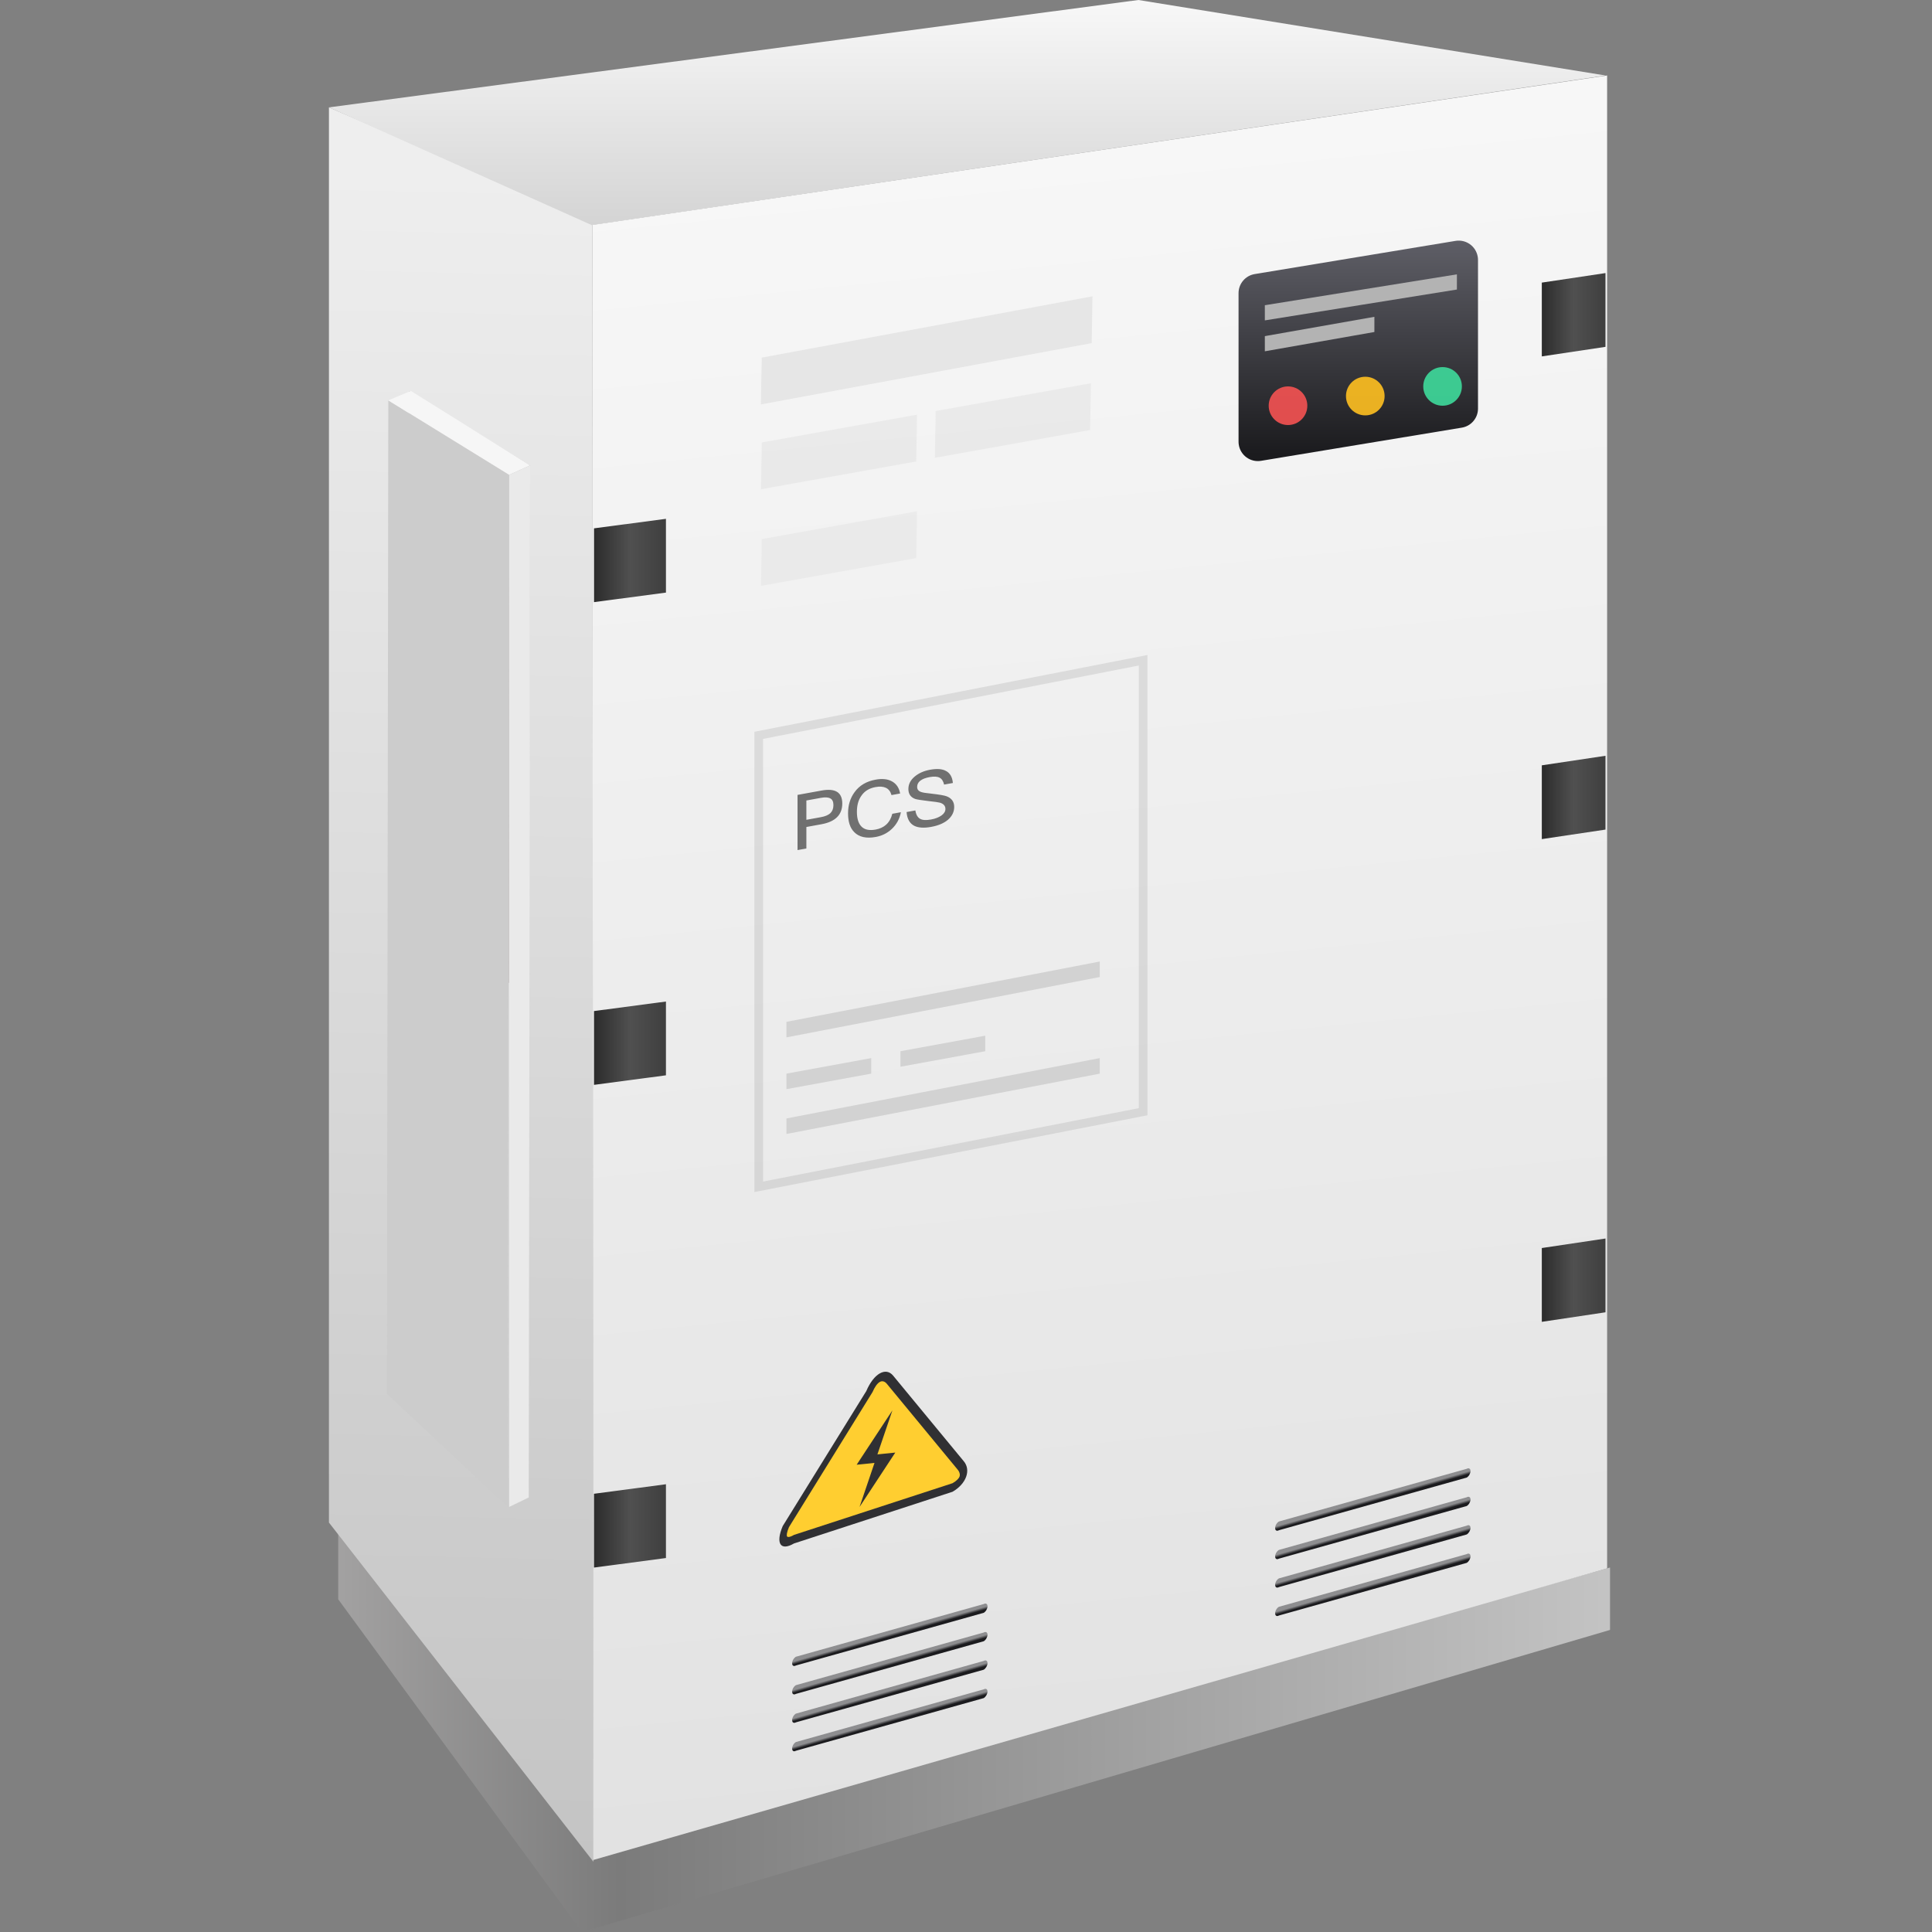 <?xml version="1.0" encoding="UTF-8"?>
<svg width="100px" height="100px" viewBox="0 0 100 100" version="1.1" xmlns="http://www.w3.org/2000/svg" xmlns:xlink="http://www.w3.org/1999/xlink">
    <rect x="0" y="0" width="100" height="100" fill="#808080" stroke="none"/>
    <title>icon_储能pcs</title>
    <defs>
        <linearGradient x1="103.048%" y1="32.324%" x2="-3.24240662e-13%" y2="32.324%" id="linearGradient-1">
            <stop stop-color="#C6C6C6" offset="0%"></stop>
            <stop stop-color="#7B7B7B" offset="78.66%"></stop>
            <stop stop-color="#A2A1A1" offset="100%"></stop>
        </linearGradient>
        <linearGradient x1="47.651%" y1="3.5%" x2="47.303%" y2="111.5%" id="linearGradient-2">
            <stop stop-color="#EEEEEE" offset="0%"></stop>
            <stop stop-color="#BFBFBF" offset="100%"></stop>
        </linearGradient>
        <linearGradient x1="50%" y1="0%" x2="50%" y2="100%" id="linearGradient-3">
            <stop stop-color="#F8F8F8" offset="0%"></stop>
            <stop stop-color="#D4D4D4" offset="100%"></stop>
        </linearGradient>
        <linearGradient x1="50%" y1="0%" x2="57.01%" y2="126%" id="linearGradient-4">
            <stop stop-color="#F8F8F8" offset="0%"></stop>
            <stop stop-color="#DBDBDB" offset="100%"></stop>
        </linearGradient>
        <linearGradient x1="-22.4%" y1="50%" x2="119.3%" y2="50%" id="linearGradient-5">
            <stop stop-color="#1B1B1B" offset="0%"></stop>
            <stop stop-color="#505050" offset="51.1%"></stop>
            <stop stop-color="#383838" offset="100%"></stop>
        </linearGradient>
        <linearGradient x1="-22.4%" y1="50%" x2="119.3%" y2="50%" id="linearGradient-6">
            <stop stop-color="#1B1B1B" offset="0%"></stop>
            <stop stop-color="#505050" offset="51.1%"></stop>
            <stop stop-color="#383838" offset="100%"></stop>
        </linearGradient>
        <linearGradient x1="50%" y1="48.688%" x2="52.319%" y2="51.33%" id="linearGradient-7">
            <stop stop-color="#8E8E90" offset="0%"></stop>
            <stop stop-color="#1B1B1E" offset="100%"></stop>
        </linearGradient>
        <linearGradient x1="50%" y1="48.69%" x2="52.319%" y2="51.328%" id="linearGradient-8">
            <stop stop-color="#8E8E90" offset="0%"></stop>
            <stop stop-color="#1B1B1E" offset="100%"></stop>
        </linearGradient>
        <linearGradient x1="50%" y1="48.69%" x2="52.319%" y2="51.328%" id="linearGradient-9">
            <stop stop-color="#8E8E90" offset="0%"></stop>
            <stop stop-color="#1B1B1E" offset="100%"></stop>
        </linearGradient>
        <linearGradient x1="50%" y1="48.689%" x2="52.319%" y2="51.33%" id="linearGradient-10">
            <stop stop-color="#8E8E90" offset="0%"></stop>
            <stop stop-color="#1B1B1E" offset="100%"></stop>
        </linearGradient>
        <linearGradient x1="50%" y1="0%" x2="50%" y2="96.263%" id="linearGradient-11">
            <stop stop-color="#5F5F67" offset="0%"></stop>
            <stop stop-color="#1B1B1E" offset="100%"></stop>
        </linearGradient>
    </defs>
    <g id="光储充及工商储管理系统V1.3" stroke="none" stroke-width="1" fill="none" fill-rule="evenodd">
        <g id="3_2_5.设备监视_站点拓扑_示范站储能系统能量流" transform="translate(-529, -318)">
            <g id="main" transform="translate(212, 102)">
                <g transform="translate(53, 40)" id="拓扑图">
                    <g transform="translate(0, 79)">
                        <g id="编组1" transform="translate(104, 97)">
                            <g id="icon_储能pcs" transform="translate(160, 0)">
                                <rect id="BG" x="0" y="0" width="100" height="100"></rect>
                                <g id="icon" transform="translate(17.026, 0)">
                                    <g id="路径_11692" opacity="0.2" transform="translate(36.387, 44.097)">
                                        <path d="M8.747,4.418 C8.747,4.418 8.707,4.169 8.629,3.79 C8.551,3.411 8.436,2.905 8.286,2.388 C8.149,1.886 7.965,1.398 7.736,0.931 C7.519,0.516 7.27,0.213 6.993,0.143 C6.688,0.101 6.386,0.239 6.22,0.498 C5.95,0.839 5.722,1.211 5.54,1.606 C5.323,2.039 5.116,2.503 4.909,2.907 C4.754,3.251 4.542,3.565 4.28,3.835 C4.094,4.001 3.87,4.117 3.628,4.173 C3.415,4.218 3.195,4.218 2.982,4.173 C2.776,4.129 2.577,4.061 2.389,3.969 C2.205,3.882 2.038,3.785 1.895,3.7 C1.687,3.538 1.509,3.341 1.371,3.117 C1.173,2.834 0.964,2.494 0.772,2.159 C0.581,1.824 0.406,1.503 0.278,1.262 C0.151,1.02 0.075,0.868 0.075,0.868" id="路径"></path>
                                        <path d="M3.222,4.331 C3.084,4.323 2.948,4.299 2.818,4.264 C2.688,4.228 2.564,4.182 2.447,4.132 C2.33,4.081 2.221,4.025 2.122,3.971 C2.023,3.917 1.935,3.864 1.858,3.819 C1.711,3.731 1.525,3.515 1.328,3.238 C1.13,2.961 0.922,2.623 0.729,2.292 C0.537,1.96 0.361,1.636 0.23,1.389 C0.099,1.141 0.013,0.97 -2.4917643e-17,0.944 L0.15,0.791 C0.153,0.798 0.233,0.955 0.358,1.194 C0.484,1.432 0.656,1.75 0.844,2.077 C1.032,2.404 1.236,2.74 1.427,3.014 C1.618,3.288 1.796,3.5 1.931,3.581 C2.01,3.627 2.098,3.68 2.194,3.733 C2.291,3.786 2.395,3.84 2.506,3.888 C2.617,3.937 2.734,3.981 2.856,4.014 C2.977,4.048 3.103,4.071 3.231,4.078 C3.314,4.083 3.397,4.081 3.481,4.071 C3.565,4.061 3.649,4.043 3.734,4.016 C3.818,3.988 3.903,3.952 3.986,3.904 C4.07,3.856 4.153,3.798 4.236,3.727 C4.314,3.659 4.392,3.568 4.47,3.459 C4.548,3.349 4.626,3.222 4.704,3.082 C4.782,2.942 4.861,2.789 4.94,2.628 C5.019,2.468 5.099,2.3 5.18,2.13 C5.245,1.993 5.31,1.856 5.376,1.72 C5.443,1.584 5.51,1.449 5.578,1.319 C5.645,1.189 5.714,1.063 5.785,0.944 C5.855,0.825 5.926,0.713 6,0.611 C6.076,0.504 6.152,0.41 6.228,0.332 C6.303,0.253 6.378,0.188 6.453,0.137 C6.528,0.087 6.602,0.05 6.677,0.028 C6.751,0.005 6.825,-0.004 6.899,0.001 C6.909,0.002 6.918,0.003 6.927,0.004 C6.936,0.005 6.945,0.006 6.954,0.008 C6.963,0.009 6.973,0.011 6.982,0.013 C6.991,0.015 7,0.017 7.009,0.019 C7.298,0.091 7.554,0.391 7.777,0.802 C8,1.213 8.189,1.735 8.343,2.253 C8.497,2.77 8.616,3.283 8.698,3.676 C8.78,4.07 8.825,4.345 8.832,4.386 L8.662,4.45 C8.661,4.448 8.651,4.384 8.631,4.274 C8.611,4.164 8.582,4.008 8.543,3.82 C8.504,3.632 8.456,3.413 8.4,3.178 C8.343,2.943 8.278,2.691 8.205,2.438 C8.11,2.11 8.012,1.818 7.912,1.561 C7.812,1.305 7.71,1.085 7.607,0.902 C7.504,0.72 7.399,0.575 7.293,0.469 C7.188,0.363 7.082,0.296 6.976,0.27 C6.969,0.268 6.962,0.266 6.954,0.265 C6.947,0.263 6.94,0.262 6.932,0.261 C6.925,0.26 6.918,0.259 6.911,0.258 C6.904,0.257 6.896,0.256 6.889,0.256 C6.743,0.246 6.602,0.303 6.465,0.411 C6.329,0.519 6.197,0.677 6.068,0.868 C5.94,1.059 5.814,1.283 5.691,1.523 C5.568,1.762 5.447,2.017 5.326,2.271 C5.243,2.447 5.16,2.621 5.078,2.787 C4.995,2.954 4.913,3.113 4.831,3.26 C4.749,3.406 4.666,3.54 4.582,3.656 C4.498,3.772 4.412,3.87 4.325,3.945 C4.235,4.023 4.143,4.088 4.051,4.14 C3.959,4.192 3.866,4.233 3.773,4.263 C3.68,4.293 3.587,4.312 3.495,4.323 C3.403,4.334 3.312,4.336 3.222,4.331 Z" id="路径" fill="#666666" fill-rule="nonzero"></path>
                                    </g>
                                    <polygon id="路径_11647" fill="url(#linearGradient-1)" fill-rule="nonzero" points="0.48 77.699 0.48 82.779 13.096 100 66.308 84.365 66.308 81.135 13.581 95.9"></polygon>
                                    <polygon id="路径_11646" fill="url(#linearGradient-2)" fill-rule="nonzero" points="-1.14842831e-17 78.808 13.691 96.366 13.636 11.472 2.72106597e-14 5.557"></polygon>
                                    <g id="编组" transform="translate(3, 20)">
                                        <path d="M7.42,31.277 L7.493,3.857 L7.42,31.277 Z" id="Fill-1" fill="#DEDEDE"></path>
                                        <path d="M1.238,0 L7.492,3.857 L1.238,0 Z" id="Fill-2" fill="#716969"></path>
                                        <polygon id="Fill-3备份" fill="#C4C0C0" points="1.088 27.653 7.342 31.508 7.415 4.088 1.161 0.232"></polygon>
                                        <polygon id="Fill-3" fill="#CCCCCC" points="-1.66296938e-13 52.144 6.255 58 6.327 4.579 0.073 0.724"></polygon>
                                        <polygon id="路径-2" fill="#F6F6F6" points="0.073 0.724 1.238 0.232 7.415 4.088 6.327 4.579"></polygon>
                                        <polygon id="路径-3" fill="#EAEAEA" points="6.327 4.579 7.415 4.088 7.342 57.508 6.327 58"></polygon>
                                    </g>
                                    <path d="" id="矩形" stroke="#979797" fill="#979797"></path>
                                    <path d="" id="矩形备份" stroke="#979797" fill="#979797"></path>
                                    <path d="" id="矩形备份-3" stroke="#979797" fill="#979797"></path>
                                    <path d="" id="矩形备份-4" stroke="#979797" fill="#B1B1B1" transform="translate(6.877, 79.03) rotate(-1) translate(-6.877, -79.03) "></path>
                                    <polygon id="路径_11648" fill="url(#linearGradient-3)" fill-rule="nonzero" points="0.005 5.557 41.896 0 66.074 3.907 13.608 11.654"></polygon>
                                    <polygon id="路径_11655" fill="url(#linearGradient-4)" fill-rule="nonzero" points="13.636 11.642 13.679 96.273 66.158 81.176 66.158 3.907"></polygon>
                                    <polygon id="路径_11682" fill="url(#linearGradient-5)" fill-rule="nonzero" points="13.72 27.347 17.443 26.854 17.443 30.673 13.72 31.166"></polygon>
                                    <polygon id="路径_11685" fill="url(#linearGradient-6)" fill-rule="nonzero" points="62.778 14.628 66.074 14.134 66.074 17.953 62.778 18.447"></polygon>
                                    <polygon id="路径_11683" fill="url(#linearGradient-5)" fill-rule="nonzero" points="13.72 52.332 17.443 51.839 17.443 55.658 13.72 56.152"></polygon>
                                    <polygon id="路径_11686" fill="url(#linearGradient-6)" fill-rule="nonzero" points="62.778 39.613 66.074 39.119 66.074 42.939 62.778 43.432"></polygon>
                                    <polygon id="路径_11684" fill="url(#linearGradient-5)" fill-rule="nonzero" points="13.72 77.317 17.443 76.824 17.443 80.643 13.72 81.137"></polygon>
                                    <polygon id="路径_11687" fill="url(#linearGradient-6)" fill-rule="nonzero" points="62.778 64.598 66.074 64.105 66.074 67.924 62.778 68.418"></polygon>
                                    <g id="编组-6" transform="translate(22.021, 33.902)">
                                        <g id="编组-4" transform="translate(0, 0)">
                                            <g id="编组-5">
                                                <polygon id="路径" points="0 3.974 20.346 0 20.346 23.825 0 27.799"></polygon>
                                                <g id="PCS" transform="translate(2.233, 5.903)" fill="#707070" fill-rule="nonzero">
                                                    <path d="M0,1.339 L0,4.195 L0.458,4.112 L0.458,3 L1.236,2.858 C1.955,2.728 2.316,2.37 2.316,1.786 C2.316,1.206 1.959,0.983 1.244,1.113 L0,1.339 Z M0.458,1.628 L1.206,1.492 C1.429,1.451 1.593,1.462 1.698,1.522 C1.803,1.575 1.858,1.693 1.858,1.869 C1.858,2.045 1.803,2.183 1.702,2.282 C1.597,2.381 1.433,2.451 1.206,2.492 L0.458,2.628 L0.458,1.628 Z M4.044,0.549 C3.565,0.636 3.203,0.849 2.951,1.199 C2.724,1.508 2.615,1.872 2.615,2.296 C2.615,2.728 2.72,3.053 2.938,3.269 C3.186,3.52 3.556,3.605 4.048,3.516 C4.372,3.457 4.649,3.319 4.88,3.101 C5.128,2.868 5.284,2.579 5.351,2.235 L4.906,2.316 C4.847,2.551 4.742,2.738 4.59,2.877 C4.447,3.007 4.262,3.093 4.044,3.133 C3.708,3.194 3.46,3.139 3.3,2.968 C3.148,2.807 3.073,2.557 3.073,2.213 C3.073,1.881 3.148,1.603 3.304,1.383 C3.468,1.141 3.712,0.993 4.035,0.934 C4.254,0.894 4.431,0.906 4.574,0.972 C4.716,1.038 4.813,1.165 4.864,1.348 L5.309,1.267 C5.263,0.987 5.128,0.78 4.91,0.651 C4.683,0.517 4.393,0.485 4.044,0.549 Z M6.864,0.036 C6.545,0.094 6.28,0.21 6.07,0.385 C5.847,0.569 5.738,0.785 5.738,1.037 C5.738,1.285 5.851,1.456 6.083,1.546 C6.175,1.578 6.402,1.612 6.772,1.657 C7.104,1.693 7.302,1.721 7.369,1.741 C7.558,1.798 7.655,1.905 7.655,2.065 C7.655,2.193 7.587,2.305 7.453,2.402 C7.318,2.498 7.138,2.571 6.911,2.612 C6.658,2.658 6.474,2.647 6.352,2.581 C6.217,2.51 6.133,2.361 6.099,2.143 L5.645,2.226 C5.671,2.581 5.805,2.821 6.053,2.944 C6.259,3.042 6.545,3.062 6.911,2.996 C7.289,2.927 7.583,2.802 7.793,2.62 C8.004,2.434 8.109,2.214 8.109,1.958 C8.109,1.694 7.978,1.514 7.722,1.413 C7.604,1.366 7.339,1.322 6.936,1.275 C6.654,1.247 6.482,1.218 6.415,1.194 C6.263,1.146 6.192,1.059 6.192,0.931 C6.192,0.787 6.255,0.671 6.385,0.583 C6.49,0.508 6.642,0.453 6.839,0.417 C7.066,0.376 7.234,0.385 7.352,0.448 C7.47,0.506 7.545,0.629 7.587,0.805 L8.041,0.723 C8.012,0.416 7.894,0.209 7.684,0.1 C7.487,-0.009 7.213,-0.027 6.864,0.036 Z" id="形状结合"></path>
                                                </g>
                                            </g>
                                            <polygon id="路径_11689" fill="#D2D2D2" fill-rule="nonzero" points="1.659 23.989 17.876 20.866 17.876 21.669 1.659 24.792"></polygon>
                                            <polygon id="路径_11690" fill="#D2D2D2" fill-rule="nonzero" points="1.659 21.669 6.048 20.866 6.048 21.669 1.659 22.472"></polygon>
                                            <polygon id="路径_11691" fill="#D2D2D2" fill-rule="nonzero" points="7.56 20.509 11.949 19.706 11.949 20.509 7.56 21.312"></polygon>
                                            <polygon id="路径_11689备份" fill="#D2D2D2" fill-rule="nonzero" points="1.659 18.989 17.876 15.866 17.876 16.669 1.659 19.792"></polygon>
                                        </g>
                                        <path d="M19.897,0.545 L0.449,4.344 L0.449,27.255 L19.897,23.456 L19.897,0.545 M20.346,0 L20.346,23.825 L0,27.799 L0,3.974 L20.346,0 Z" id="形状" fill-opacity="0.16" fill="#707070" fill-rule="nonzero"></path>
                                    </g>
                                    <g id="编组" transform="translate(23.314, 71)">
                                        <path d="M0.755,8.89 C0.058,9.296 -0.206,8.89 0.173,7.99 L4.501,0.999 C4.882,0.1 5.505,-0.26 5.886,0.2 L9.549,4.639 C9.93,5.101 9.668,5.806 8.965,6.213 L0.755,8.89 Z" id="Fill-1" fill="#303033"></path>
                                        <path d="M0.755,8.447 L8.964,5.77 C9.186,5.643 9.296,5.509 9.326,5.43 C9.355,5.352 9.348,5.208 9.226,5.065 L5.563,0.626 C5.452,0.493 5.318,0.458 5.193,0.532 C5.067,0.604 4.932,0.795 4.822,1.053 L0.497,8.044 C0.377,8.327 0.368,8.478 0.398,8.524 C0.426,8.569 0.538,8.575 0.755,8.447 Z" id="Fill-3" fill="#FFCE30"></path>
                                        <polygon id="Fill-5" fill="#303033" points="6 4.185 5.075 4.279 5.851 2 4 4.814 4.924 4.72 4.15 7"></polygon>
                                    </g>
                                    <g id="组_6763" opacity="0.35" transform="translate(23.68, 53.608)"></g>
                                    <g id="_3" opacity="0.28" transform="translate(35.6, 41.656) scale(-1, 1) rotate(6.024) translate(-35.6, -41.656) translate(34.6, 39.656)"></g>
                                    <polygon id="路径_11695" fill="#8C8C8C" fill-rule="nonzero" opacity="0.14" transform="translate(30.941, 18.134) rotate(-179.026) translate(-30.941, -18.134) " points="22.41 18.654 39.473 15.191 39.473 17.613 22.41 21.076"></polygon>
                                    <g id="编组" transform="translate(23.974, 83)">
                                        <path d="M0.196,3.205 C0.088,3.267 0,3.217 0,3.093 C0,2.967 0.088,2.816 0.196,2.753 L9.917,0.026 C10.024,-0.036 10.113,0.015 10.113,0.141 C10.113,0.266 10.024,0.419 9.917,0.479 L0.196,3.205 Z" id="Fill-1" fill="url(#linearGradient-7)"></path>
                                        <path d="M9.917,1.499 C10.024,1.437 10.113,1.488 10.113,1.612 C10.113,1.736 10.024,1.89 9.917,1.951 L0.196,4.676 C0.088,4.737 0,4.687 0,4.563 C0,4.438 0.088,4.288 0.196,4.224 L9.917,1.499 Z" id="Fill-3" fill="url(#linearGradient-8)"></path>
                                        <path d="M9.917,2.97 C10.024,2.908 10.113,2.958 10.113,3.083 C10.113,3.208 10.024,3.361 9.917,3.424 L0.196,6.148 C0.088,6.208 0,6.159 0,6.034 C0,5.908 0.088,5.759 0.196,5.697 L9.917,2.97 Z" id="Fill-5" fill="url(#linearGradient-9)"></path>
                                        <path d="M9.917,4.441 C10.024,4.379 10.113,4.429 10.113,4.554 C10.113,4.678 10.024,4.832 9.917,4.894 L0.196,7.619 C0.088,7.682 0,7.631 0,7.505 C0,7.38 0.088,7.229 0.196,7.168 L9.917,4.441 Z" id="Fill-7" fill="url(#linearGradient-10)"></path>
                                    </g>
                                    <g id="编组备份" transform="translate(48.974, 76)">
                                        <path d="M0.196,3.205 C0.088,3.267 0,3.217 0,3.093 C0,2.967 0.088,2.816 0.196,2.753 L9.917,0.026 C10.024,-0.036 10.113,0.015 10.113,0.141 C10.113,0.266 10.024,0.419 9.917,0.479 L0.196,3.205 Z" id="Fill-1" fill="url(#linearGradient-7)"></path>
                                        <path d="M9.917,1.499 C10.024,1.437 10.113,1.488 10.113,1.612 C10.113,1.736 10.024,1.89 9.917,1.951 L0.196,4.676 C0.088,4.737 0,4.687 0,4.563 C0,4.438 0.088,4.288 0.196,4.224 L9.917,1.499 Z" id="Fill-3" fill="url(#linearGradient-8)"></path>
                                        <path d="M9.917,2.97 C10.024,2.908 10.113,2.958 10.113,3.083 C10.113,3.208 10.024,3.361 9.917,3.424 L0.196,6.148 C0.088,6.208 0,6.159 0,6.034 C0,5.908 0.088,5.759 0.196,5.697 L9.917,2.97 Z" id="Fill-5" fill="url(#linearGradient-9)"></path>
                                        <path d="M9.917,4.441 C10.024,4.379 10.113,4.429 10.113,4.554 C10.113,4.678 10.024,4.832 9.917,4.894 L0.196,7.619 C0.088,7.682 0,7.631 0,7.505 C0,7.38 0.088,7.229 0.196,7.168 L9.917,4.441 Z" id="Fill-7" fill="url(#linearGradient-10)"></path>
                                    </g>
                                    <polygon id="路径_11696" fill="#8C8C8C" fill-rule="nonzero" opacity="0.1" transform="translate(26.401, 23.394) rotate(-179.026) translate(-26.401, -23.394) " points="22.396 22.971 30.406 21.396 30.406 23.819 22.396 25.393"></polygon>
                                    <polygon id="路径_11696备份-2" fill="#8C8C8C" fill-rule="nonzero" opacity="0.08" transform="translate(26.401, 28.394) rotate(-179.026) translate(-26.401, -28.394) " points="22.396 27.971 30.406 26.396 30.406 28.819 22.396 30.393"></polygon>
                                    <polygon id="路径_11696备份" fill="#8C8C8C" fill-rule="nonzero" opacity="0.1" transform="translate(35.401, 21.766) rotate(-179.026) translate(-35.401, -21.766) " points="31.396 21.342 39.406 19.768 39.406 22.19 31.396 23.764"></polygon>
                                    <path d="M47.918,14.186 L58.312,12.468 C58.857,12.378 59.371,12.746 59.461,13.291 C59.47,13.345 59.475,13.4 59.475,13.454 L59.475,21.149 C59.475,21.638 59.121,22.055 58.638,22.135 L48.244,23.852 C47.7,23.942 47.185,23.574 47.095,23.029 C47.086,22.975 47.081,22.92 47.081,22.866 L47.081,15.172 C47.081,14.683 47.436,14.265 47.918,14.186 Z" id="路径_11697" fill="url(#linearGradient-11)"></path>
                                    <polygon id="路径_11697备份" fill="#B3B3B3" points="48.442 15.798 58.383 14.2 58.383 14.986 48.442 16.583"></polygon>
                                    <polygon id="路径_11697备份-2" fill="#B3B3B3" points="48.442 17.398 54.112 16.398 54.112 17.184 48.442 18.183"></polygon>
                                    <circle id="椭圆_250" fill="#3EDB9C" fill-rule="nonzero" opacity="0.9" cx="57.641" cy="20" r="1"></circle>
                                    <circle id="椭圆_251" fill="#FFC021" fill-rule="nonzero" opacity="0.9" cx="53.641" cy="20.5" r="1"></circle>
                                    <circle id="椭圆_252" fill="#F55252" fill-rule="nonzero" opacity="0.9" cx="49.641" cy="21" r="1"></circle>
                                    <g id="路径_11693" opacity="0.2" transform="translate(36.752, 37.476)"></g>
                                </g>
                            </g>
                        </g>
                    </g>
                </g>
            </g>
        </g>
    </g>
</svg>